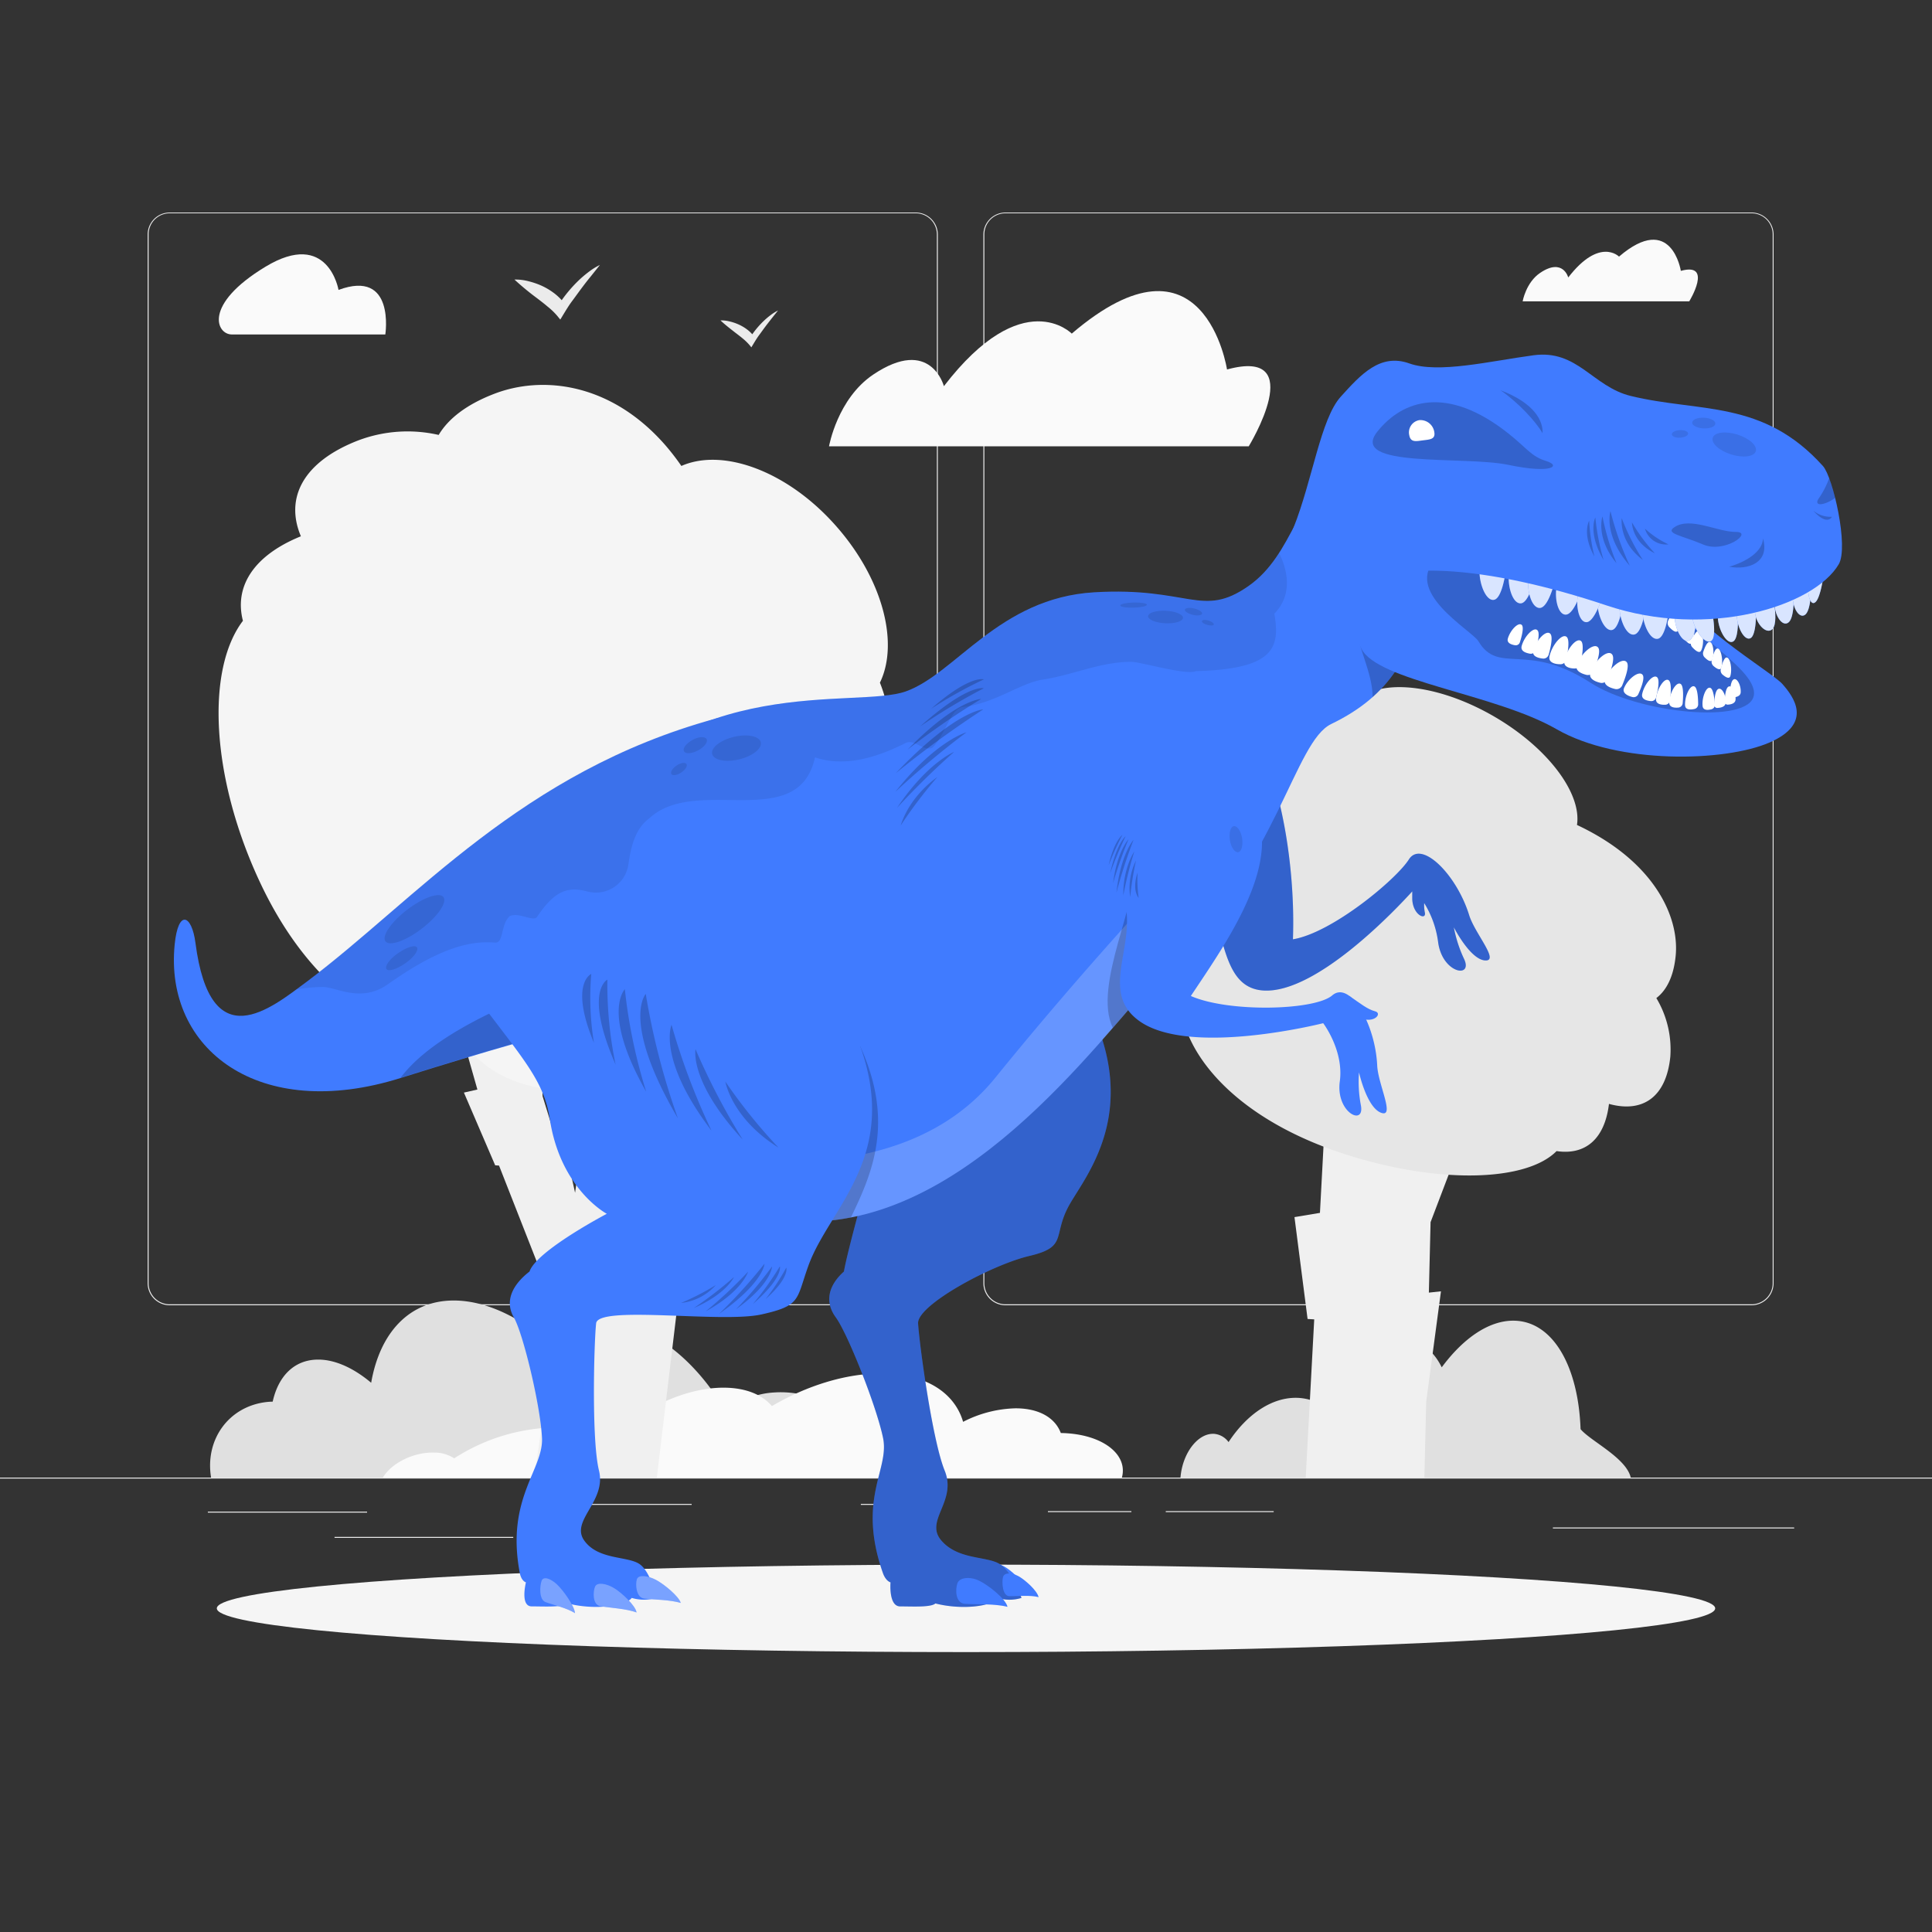 <svg xmlns="http://www.w3.org/2000/svg" viewBox="0 0 500 500"><rect x="0" y="0" width="500" height="500" fill="#333333" stroke="none"/><g id="freepik--background-complete--inject-79"><rect y="382.4" width="500" height="0.25" style="fill:#ebebeb"></rect><rect x="53.79" y="391.21" width="41.21" height="0.25" style="fill:#ebebeb"></rect><rect x="137.67" y="389.21" width="41.33" height="0.25" style="fill:#ebebeb"></rect><rect x="222.78" y="389.21" width="10" height="0.25" style="fill:#ebebeb"></rect><rect x="86.58" y="397.75" width="46.25" height="0.25" style="fill:#ebebeb"></rect><rect x="271.2" y="391.08" width="21.6" height="0.25" style="fill:#ebebeb"></rect><rect x="301.7" y="391.08" width="27.93" height="0.25" style="fill:#ebebeb"></rect><rect x="401.89" y="395.31" width="62.44" height="0.25" style="fill:#ebebeb"></rect><path d="M237,337.8H43.91a5.71,5.71,0,0,1-5.7-5.71V60.66A5.71,5.71,0,0,1,43.91,55H237a5.71,5.71,0,0,1,5.71,5.71V332.09A5.71,5.71,0,0,1,237,337.8ZM43.91,55.2a5.46,5.46,0,0,0-5.45,5.46V332.09a5.46,5.46,0,0,0,5.45,5.46H237a5.47,5.47,0,0,0,5.46-5.46V60.66A5.47,5.47,0,0,0,237,55.2Z" style="fill:#ebebeb"></path><path d="M453.31,337.8H260.21a5.72,5.72,0,0,1-5.71-5.71V60.66A5.72,5.72,0,0,1,260.21,55h193.1A5.71,5.71,0,0,1,459,60.66V332.09A5.71,5.71,0,0,1,453.31,337.8ZM260.21,55.2a5.47,5.47,0,0,0-5.46,5.46V332.09a5.47,5.47,0,0,0,5.46,5.46h193.1a5.47,5.47,0,0,0,5.46-5.46V60.66a5.47,5.47,0,0,0-5.46-5.46Z" style="fill:#ebebeb"></path><path d="M60,86.56H99.72s2.64-17-12.11-11.53c0,0-2.68-15.82-18.91-6S56,86.56,60,86.56Z" style="fill:#fafafa"></path><path d="M317.55,95.62S311.69,57,277.37,86.34c0,0-12.64-13-33.09,13.6,0,0-3.41-13-18.29-3-9.3,6.26-11.44,18.57-11.44,18.57H323.17S338.93,89.79,317.55,95.62Z" style="fill:#fafafa"></path><path d="M435,70.1S432.62,54.75,419,66.41c0,0-5-5.14-13.14,5.4,0,0-1.35-5.17-7.26-1.2-3.69,2.49-4.54,7.37-4.54,7.37h43.12S443.44,67.78,435,70.1Z" style="fill:#fafafa"></path><path d="M188.83,83.19a12.92,12.92,0,0,1,2.25.75,11.61,11.61,0,0,1,2.12,1.22,9.33,9.33,0,0,1,1.49,1.35,23.4,23.4,0,0,1,2.92-3.41,20,20,0,0,1,1.85-1.57,11.26,11.26,0,0,1,1.89-1.17l-1.69,2.11c-.55.71-1.1,1.4-1.63,2.11S197,86,196.46,86.73s-1,1.49-1.46,2.25l-.55.91-.49-.6a13.73,13.73,0,0,0-1.73-1.68c-.62-.52-1.26-1-1.91-1.5-1.28-1-2.6-2-3.86-3.19A8.5,8.5,0,0,1,188.83,83.19Z" style="fill:#ebebeb"></path><path d="M136.65,72.75A20.8,20.8,0,0,1,140,73.87a17,17,0,0,1,3.15,1.82,13.62,13.62,0,0,1,2.22,2,35.09,35.09,0,0,1,4.33-5.06,28.83,28.83,0,0,1,2.75-2.33,16,16,0,0,1,2.81-1.73l-2.5,3.13c-.83,1-1.64,2.07-2.43,3.13S148.75,77,148,78s-1.48,2.21-2.17,3.34L145,82.71l-.72-.89a17.87,17.87,0,0,0-2.58-2.49c-.91-.78-1.87-1.51-2.83-2.24a69.76,69.76,0,0,1-5.73-4.74A13.25,13.25,0,0,1,136.65,72.75Z" style="fill:#ebebeb"></path><path d="M305.63,381.31c.86-5.93,4.72-10.51,8.63-10.23a5.17,5.17,0,0,1,3.69,2.13c4.86-7.38,11.59-11.92,18.38-11.42a14.3,14.3,0,0,1,9.05,4.25c4.28-11.14,11.57-19,18.51-19,3.94,0,7.13,2.56,9.23,6.82,5.54-7.48,12.12-12.07,18.5-12.07,10.18,0,16.85,11.67,17.43,28.07,2.56,3.09,11.83,7.41,13,12.58H305.5C305.54,382,305.58,381.68,305.63,381.31Z" style="fill:#e0e0e0"></path><path d="M233.89,371.4a7,7,0,0,0-5.13,2.53c-8-8.78-18.39-14.17-28.21-13.57a20.69,20.69,0,0,0-12.66,5.06s0,0,0,0c-7.61-13.22-19.22-22.6-29.35-22.6-5.76,0-10.1,3-12.62,8.1-9-8.9-19.18-14.35-28.49-14.35-11.54,0-19.13,8.38-21.37,21.29-4.45-3.75-9.26-6-13.7-6-6.17,0-10.32,4.24-11.79,10.89a15,15,0,0,0-1.64.1C59.17,364,53,372.58,54.63,382.4H247.39C245.09,375.92,239.26,371.08,233.89,371.4Z" style="fill:#e0e0e0"></path><path d="M112.46,375.93a9.28,9.28,0,0,1,5.09,1.49,49.78,49.78,0,0,1,28-8,29.55,29.55,0,0,1,12.57,3h0c7.55-7.77,19.07-13.29,29.12-13.29,5.72,0,10,1.79,12.53,4.76,8.93-5.23,19-8.44,28.27-8.44,11.45,0,19,4.94,21.21,12.52a31.19,31.19,0,0,1,13.59-3.5c6.12,0,10.24,2.49,11.7,6.4q.81,0,1.62.06c9.67.65,15.78,5.7,14.18,11.48H99.07C101.35,378.59,107.13,375.74,112.46,375.93Z" style="fill:#fafafa"></path><polygon points="369.79 334.53 370.23 316.3 379.58 291.73 370.82 291.73 371.49 264.16 344.26 264.16 341.6 313.89 335.01 314.99 338.4 341.35 340.12 341.45 337.92 382.4 368.63 382.4 369.1 362.81 372.92 334.19 369.79 334.53" style="fill:#f0f0f0"></polygon><path d="M416.4,285.69c-1.11,9.22-6.22,13.31-13.56,12.21-7.61,7.73-29.42,8.58-53.12,1.32-26.89-8.24-40.38-23.09-43.48-35.16A27.41,27.41,0,0,1,293,252.81c-5.7-9-6.65-19-3-25.26-4.41-5.9-3.14-12.38,4.65-17.86,4-2.78,9.58-4.53,16.3-4.26a18.3,18.3,0,0,1,6.08-6.58,22.17,22.17,0,0,1,5.16-2.65c-1-4.47,1.23-9,6.94-13,5.35-3.76,13.73-5.65,23.76-3.18,6.85-4.25,20.64-2.26,33.91,5.48,13.9,8.12,22.57,19.87,21.32,28q2.65,1.23,5.31,2.78c15.81,9.24,21.14,21.9,20.23,31.11-.52,5.21-2.28,8.84-5,10.91a25.9,25.9,0,0,1,3.62,15.15C431.22,284,425.09,288.08,416.4,285.69Z" style="fill:#e6e6e6"></path><polygon points="113.45 246.47 128.95 246.47 135.01 266.15 140 266.15 140.42 283.69 144.43 296.71 146.13 296.47 148.83 308.69 150.53 296.81 146.04 264.99 155.09 264.99 160.2 229.29 188.31 229.29 180.61 293.69 187.17 295.11 178.13 329.25 176.34 329.37 169.99 382.4 138.28 382.4 141.91 357.04 143.04 337.03 129.15 301.65 128.15 301.58 120.06 282.76 123.55 281.97 113.45 246.47" style="fill:#f0f0f0"></polygon><path d="M77.87,138.79c-12.33,5-17.28,13.09-15,21.87-9.59,12.62-8.27,40.35,4.21,67.24,14.16,30.51,35.72,41.55,52.38,40.66,3.11,5.39,8.46,9.88,16.68,12.18,12.82,3.58,26.44.81,34.45-6.2,8.45,3.19,17.07-1,23.58-12.92a36.28,36.28,0,0,0,3.91-22.17,32.84,32.84,0,0,0,8.2-10.25,34.89,34.89,0,0,0,3-7.53c6.15-.56,12.06-5.12,16.83-13.88a37.11,37.11,0,0,0,1.61-31.11c5-10.28.72-26.82-11.23-40.41C204,122,187.16,115.8,176.34,120.59A61.61,61.61,0,0,0,172,115C157.73,98.83,140,97.16,127.7,102c-7,2.72-11.68,6.37-14.17,10.56A36.14,36.14,0,0,0,92.66,114C78.52,119.49,73.66,128.82,77.87,138.79Z" style="fill:#f5f5f5"></path></g><g id="freepik--Shadow--inject-79"><ellipse id="freepik--path--inject-79" cx="250" cy="416.24" rx="193.89" ry="11.32" style="fill:#f5f5f5"></ellipse></g><g id="freepik--Dinosaur-1--inject-79"><path d="M380.23,236.88c-3.24-10.52-12.35-19.62-15.62-14.45s-19.87,19-30,20.66c.8-21.63-4.43-53.09-18.28-63.6l-14.91,42.3c18.51,4.75,10.28,33.56,25.52,34.55,14,.92,35.24-22,38.55-25.65,0,.59,0,1.26,0,2,.17,4.24,3.72,5.58,3.26,3.45a9.23,9.23,0,0,1-.17-2.43,25.3,25.3,0,0,1,3.59,10c1,8.17,9,9.59,6.79,4.59a33.8,33.8,0,0,1-2.71-8.32s4.22,8.32,8.08,8.58S381.68,241.57,380.23,236.88Z" style="fill:#407BFF"></path><path d="M380.23,236.88c-3.24-10.52-12.35-19.62-15.62-14.45s-19.87,19-30,20.66c.8-21.63-4.43-53.09-18.28-63.6l-14.91,42.3c18.51,4.75,10.28,33.56,25.52,34.55,14,.92,35.24-22,38.55-25.65,0,.59,0,1.26,0,2,.17,4.24,3.72,5.58,3.26,3.45a9.23,9.23,0,0,1-.17-2.43,25.3,25.3,0,0,1,3.59,10c1,8.17,9,9.59,6.79,4.59a33.8,33.8,0,0,1-2.71-8.32s4.22,8.32,8.08,8.58S381.68,241.57,380.23,236.88Z" style="opacity:0.2"></path><path d="M257.47,410.57c-1.73-.06-1.92-3.54-1.61-4.88s2.27-1.22,3.94-.34,4.92,3.75,5.29,5.48C262.84,410.23,259.55,410.64,257.47,410.57Z" style="fill:#407BFF"></path><path d="M281.21,259.28c-14.89-28.92-11-30-40.36-40.73-16.67-6.09-69.4,15.34-44.82,42.33,12.8,14.06,11.3,20.12,16.06,28.67,4.49,8,12.68,14.77,12.68,14.77s-5.45,19.38-6.36,24.75c-3.83,3.44-5.18,7.66-2.1,11.87s10.54,23,12.23,31.22-6.75,15.66-.07,34.86c.76,2.21,2,2.49,2,2.49s-.54,6.22,2.48,6.22,8,.3,9.13-.76c6.87,1.76,14.86.76,16.07-1.43a10.51,10.51,0,0,0,6.21,0s-2.14-6.32-5.41-8.62-10.87-1.06-15.33-6.23,4.11-10.11.86-18.1-6.63-33.39-6.88-38.12,19-15.13,28.79-17.43,6.14-5,9.94-12.45S296.11,288.2,281.21,259.28Z" style="fill:#407BFF"></path><path d="M281.21,259.28c-14.89-28.92-11-30-40.36-40.73-16.67-6.09-69.4,15.34-44.82,42.33,12.8,14.06,11.3,20.12,16.06,28.67,4.49,8,12.68,14.77,12.68,14.77s-5.45,19.38-6.36,24.75c-3.83,3.44-5.18,7.66-2.1,11.87s10.54,23,12.23,31.22-6.75,15.66-.07,34.86c.76,2.21,2,2.49,2,2.49s-.54,6.22,2.48,6.22,8,.3,9.13-.76c6.87,1.76,14.86.76,16.07-1.43a10.51,10.51,0,0,0,6.21,0s-2.14-6.32-5.41-8.62-10.87-1.06-15.33-6.23,4.11-10.11.86-18.1-6.63-33.39-6.88-38.12,19-15.13,28.79-17.43,6.14-5,9.94-12.45S296.11,288.2,281.21,259.28Z" style="opacity:0.2"></path><path d="M149.05,212.58c28.47-39.12,72.46-29.05,85.37-33.64s24.17-24.19,48.73-25.65,27.92,6.79,39.94-1.61S335.5,127.06,345.7,125c11.84-2.39,28.4,10.59,23.53,28.92-4.05,15.27-9,25.88-24.72,33.46-9.53,4.6-13.81,35.37-41.16,61.44-14.8,14.11-48.15,64.84-91.14,67.27S123.16,248.15,149.05,212.58Z" style="fill:#407BFF"></path><path d="M351.15,162.26c.1,5.08,4.09,11.89,4.08,18.14a37.1,37.1,0,0,0,8.54-11.19Z" style="opacity:0.2"></path><path d="M350.85,146c.33,11.49-2.71,13.38,1.45,21.84s34.56,11.68,50.55,20.88,43.64,8.43,55.08,3.45,6.23-11.88,3.36-15.14S434.92,160.13,433,150.55,350.28,126.1,350.85,146Z" style="fill:#407BFF"></path><path d="M372.1,144.23c-9.66,8.62,8.85,18.93,10.51,21.72,5.26,8.8,12.42,0,29,10.73,12.34,8,41.3,10.91,42.3,3.18s-22.77-18.39-23-29.5S372.1,144.23,372.1,144.23Z" style="opacity:0.2"></path><path d="M390.23,165.26c-.33,1.16.93,1.58,1.87,1.73a1.12,1.12,0,0,0,1.25-.79c.42-1.32,1.09-3.77.51-4.43C393,160.84,390.85,163.08,390.23,165.26Z" style="fill:#fff"></path><path d="M393.81,167.18c-.36,1.35,1.08,1.81,2.17,2a1.28,1.28,0,0,0,1.42-.92c.47-1.53,1.2-4.35.52-5.11C397,162.05,394.48,164.67,393.81,167.18Z" style="fill:#fff"></path><path d="M396.81,168.43c-.36,1.43,1.25,1.87,2.44,2a1.41,1.41,0,0,0,1.54-1c.47-1.63,1.19-4.64.42-5.42C400.14,162.89,397.48,165.75,396.81,168.43Z" style="fill:#fff"></path><path d="M401,169.9c-.31,1.57,1.44,2,2.73,2a1.49,1.49,0,0,0,1.59-1.17c.41-1.79,1-5.07.15-5.88C404.29,163.77,401.6,167,401,169.9Z" style="fill:#fff"></path><path d="M408.1,172c-.6,1.58,1.13,2.32,2.44,2.65a1.56,1.56,0,0,0,1.85-.94c.74-1.79,2-5.12,1.21-6.12C412.55,166.19,409.21,169,408.1,172Z" style="fill:#fff"></path><path d="M404.85,171c-.3,1.57,1.38,2,2.62,2a1.47,1.47,0,0,0,1.54-1.18c.41-1.79,1-5.09.19-5.9C408,164.86,405.42,168.08,404.85,171Z" style="fill:#fff"></path><path d="M411.61,174c-.6,1.63,1.18,2.38,2.53,2.7a1.62,1.62,0,0,0,1.9-1c.74-1.85,2-5.29,1.18-6.32C416.14,167.92,412.72,170.89,411.61,174Z" style="fill:#fff"></path><path d="M415.4,175.7c-.59,1.57,1.19,2.28,2.54,2.6a1.61,1.61,0,0,0,1.89-.93c.74-1.77,1.95-5.06,1.17-6C419.91,170,416.51,172.78,415.4,175.7Z" style="fill:#fff"></path><path d="M420.3,178.08c-.53,1.29.95,2,2.08,2.29a1.33,1.33,0,0,0,1.61-.71c.67-1.46,1.76-4.18,1.12-5C424.23,173.42,421.3,175.66,420.3,178.08Z" style="fill:#fff"></path><path d="M428.58,180.85c-.13,1.39,1.34,1.58,2.41,1.54a1.3,1.3,0,0,0,1.22-1.17c.2-1.6.45-4.52-.33-5.15C430.8,175.2,428.83,178.24,428.58,180.85Z" style="fill:#fff"></path><path d="M425,179.6c-.3,1.37,1.16,1.75,2.24,1.84a1.27,1.27,0,0,0,1.37-1c.39-1.55,1-4.41.27-5.14C427.87,174.31,425.53,177.05,425,179.6Z" style="fill:#fff"></path><path d="M432,181.75c-.07,1.34,1.34,1.46,2.36,1.37a1.24,1.24,0,0,0,1.12-1.17c.13-1.54.27-4.36-.5-4.92C433.87,176.24,432.1,179.23,432,181.75Z" style="fill:#fff"></path><path d="M436.09,182.49c.05,1.28,1.42,1.21,2.39,1a1.22,1.22,0,0,0,1-1.24c0-1.47-.14-4.14-.93-4.58C437.42,177.07,436,180.11,436.09,182.49Z" style="fill:#fff"></path><path d="M440.63,182.71c.12,1.2,1.41,1.08,2.32.84a1.17,1.17,0,0,0,.85-1.23c-.09-1.38-.35-3.9-1.13-4.28C441.6,177.51,440.41,180.46,440.63,182.71Z" style="fill:#fff"></path><path d="M446.62,181.86c-.07,1.06-1.28,1.31-2.13,1.35a.75.75,0,0,1-.84-.82c0-1.22.2-3.46.91-4C445.54,177.65,446.75,179.86,446.62,181.86Z" style="fill:#fff"></path><path d="M447.82,174.93c-.27.95-1.27.28-2-.32a1.46,1.46,0,0,1-.5-1.38c.27-1.12.85-3.09,1.52-3.07C447.81,170.19,448.32,173.15,447.82,174.93Z" style="fill:#fff"></path><path d="M445.52,172.69c-.25,1-1.31.32-2-.27a1.51,1.51,0,0,1-.55-1.42c.26-1.14.81-3.18,1.51-3.17C445.4,167.84,446,170.87,445.52,172.69Z" style="fill:#fff"></path><path d="M443.13,170.7c-.33.85-1.3.1-1.95-.55a1.42,1.42,0,0,1-.41-1.36c.34-1,1-2.76,1.71-2.65C443.4,166.29,443.74,169.12,443.13,170.7Z" style="fill:#fff"></path><path d="M440.27,168.34c-.43.92-1.52,0-2.24-.76a1.54,1.54,0,0,1-.41-1.55c.46-1.09,1.38-3,2.16-2.85C440.85,163.42,441.08,166.61,440.27,168.34Z" style="fill:#fff"></path><path d="M434.3,163.1c-.43.93-1.52,0-2.24-.75a1.54,1.54,0,0,1-.41-1.55c.46-1.1,1.38-3,2.16-2.85C434.88,158.19,435.11,161.38,434.3,163.1Z" style="fill:#fff"></path><path d="M435.06,163.41c-.28,1.11.89,2.26,1.77,2.94.52.4,1,.33,1.14-.19.36-1.23.93-3.58.37-4.64C437.56,160,435.58,161.33,435.06,163.41Z" style="fill:#fff"></path><path d="M449.16,181.07c-.07,1-1.22,1.25-2,1.29a.73.73,0,0,1-.8-.79c0-1.16.2-3.29.87-3.8C448.13,177.05,449.28,179.16,449.16,181.07Z" style="fill:#fff"></path><path d="M450.49,179.2c-.07,1-1.22,1.25-2,1.29a.71.71,0,0,1-.79-.78c0-1.16.19-3.3.86-3.81C449.46,175.19,450.61,177.3,450.49,179.2Z" style="fill:#fff"></path><path d="M383.05,145.91c.41-2.16,3.14-1.44,5-.64a2.48,2.48,0,0,1,1.65,2.56c-.39,2.5-1.3,7-3,7.39C384.39,155.77,382.26,149.93,383.05,145.91Z" style="fill:#407BFF"></path><path d="M383.05,145.91c.41-2.16,3.14-1.44,5-.64a2.48,2.48,0,0,1,1.65,2.56c-.39,2.5-1.3,7-3,7.39C384.39,155.77,382.26,149.93,383.05,145.91Z" style="fill:#fff;opacity:0.8"></path><path d="M390.82,146.65c.61-2.1,3.28-1.2,5.12-.28a2.39,2.39,0,0,1,1.42,2.65c-.61,2.45-1.93,6.83-3.66,7.11C391.28,156.51,389.67,150.58,390.82,146.65Z" style="fill:#407BFF"></path><path d="M390.82,146.65c.61-2.1,3.28-1.2,5.12-.28a2.39,2.39,0,0,1,1.42,2.65c-.61,2.45-1.93,6.83-3.66,7.11C391.28,156.51,389.67,150.58,390.82,146.65Z" style="fill:#fff;opacity:0.8"></path><path d="M395.92,148c.64-2,3.27-1,5.06,0a2.39,2.39,0,0,1,1.36,2.64c-.65,2.34-2,6.51-3.76,6.69C396.18,157.56,394.71,151.74,395.92,148Z" style="fill:#407BFF"></path><path d="M395.92,148c.64-2,3.27-1,5.06,0a2.39,2.39,0,0,1,1.36,2.64c-.65,2.34-2,6.51-3.76,6.69C396.18,157.56,394.71,151.74,395.92,148Z" style="fill:#fff;opacity:0.8"></path><path d="M403.28,150.29c.73-1.84,3.18-.81,4.84.17a2.17,2.17,0,0,1,1.15,2.5c-.75,2.16-2.31,6-4,6.1C403,159.21,401.93,153.74,403.28,150.29Z" style="fill:#407BFF"></path><path d="M403.28,150.29c.73-1.84,3.18-.81,4.84.17a2.17,2.17,0,0,1,1.15,2.5c-.75,2.16-2.31,6-4,6.1C403,159.21,401.93,153.74,403.28,150.29Z" style="fill:#fff;opacity:0.8"></path><path d="M413.53,154c.37-2.09,3-1.42,4.89-.67a2.41,2.41,0,0,1,1.63,2.47c-.33,2.44-1.17,6.82-2.81,7.23C415,163.57,412.82,157.91,413.53,154Z" style="fill:#407BFF"></path><path d="M413.53,154c.37-2.09,3-1.42,4.89-.67a2.41,2.41,0,0,1,1.63,2.47c-.33,2.44-1.17,6.82-2.81,7.23C415,163.57,412.82,157.91,413.53,154Z" style="fill:#fff;opacity:0.8"></path><path d="M408.82,152.31c.73-1.86,3.08-.88,4.68.06a2.12,2.12,0,0,1,1.08,2.48c-.75,2.16-2.32,6-3.92,6.16C408.43,161.2,407.45,155.77,408.82,152.31Z" style="fill:#407BFF"></path><path d="M408.82,152.31c.73-1.86,3.08-.88,4.68.06a2.12,2.12,0,0,1,1.08,2.48c-.75,2.16-2.32,6-3.92,6.16C408.43,161.2,407.45,155.77,408.82,152.31Z" style="fill:#fff;opacity:0.8"></path><path d="M419.25,154.9c.41-2.15,3.14-1.44,5-.65A2.47,2.47,0,0,1,426,156.8c-.38,2.5-1.28,7-3,7.4C420.63,164.76,418.48,158.93,419.25,154.9Z" style="fill:#407BFF"></path><path d="M419.25,154.9c.41-2.15,3.14-1.44,5-.65A2.47,2.47,0,0,1,426,156.8c-.38,2.5-1.28,7-3,7.4C420.63,164.76,418.48,158.93,419.25,154.9Z" style="fill:#fff;opacity:0.8"></path><path d="M425.18,156.24c.37-2.07,3.08-1.33,5-.54a2.52,2.52,0,0,1,1.69,2.51c-.33,2.41-1.14,6.74-2.8,7.1C426.73,165.81,424.5,160.13,425.18,156.24Z" style="fill:#407BFF"></path><path d="M425.18,156.24c.37-2.07,3.08-1.33,5-.54a2.52,2.52,0,0,1,1.69,2.51c-.33,2.41-1.14,6.74-2.8,7.1C426.73,165.81,424.5,160.13,425.18,156.24Z" style="fill:#fff;opacity:0.8"></path><path d="M433.47,158.44c.25-1.76,2.56-1.22,4.19-.61a2.09,2.09,0,0,1,1.5,2c-.2,2-.76,5.7-2.16,6C435.06,166.41,433,161.72,433.47,158.44Z" style="fill:#407BFF"></path><path d="M433.47,158.44c.25-1.76,2.56-1.22,4.19-.61a2.09,2.09,0,0,1,1.5,2c-.2,2-.76,5.7-2.16,6C435.06,166.41,433,161.72,433.47,158.44Z" style="fill:#fff;opacity:0.8"></path><path d="M444.57,159.42c0-1.81,2.12-1.86,3.64-1.66a1.71,1.71,0,0,1,1.56,1.66c.06,2.07,0,5.86-1.2,6.57C446.91,167,444.54,162.81,444.57,159.42Z" style="fill:#407BFF"></path><path d="M444.57,159.42c0-1.81,2.12-1.86,3.64-1.66a1.71,1.71,0,0,1,1.56,1.66c.06,2.07,0,5.86-1.2,6.57C446.91,167,444.54,162.81,444.57,159.42Z" style="fill:#fff;opacity:0.8"></path><path d="M438,159.83c-.22-1.79,1.9-2.09,3.45-2.08a1.78,1.78,0,0,1,1.8,1.46c.33,2,.76,5.8-.35,6.63C441.39,167,438.46,163.18,438,159.83Z" style="fill:#407BFF"></path><path d="M438,159.83c-.22-1.79,1.9-2.09,3.45-2.08a1.78,1.78,0,0,1,1.8,1.46c.33,2,.76,5.8-.35,6.63C441.39,167,438.46,163.18,438,159.83Z" style="fill:#fff;opacity:0.8"></path><path d="M449.5,158.7c.08-1.73,2.1-1.71,3.53-1.46a1.63,1.63,0,0,1,1.42,1.65c0,2-.24,5.63-1.41,6.26C451.42,166,449.33,162,449.5,158.7Z" style="fill:#407BFF"></path><path d="M449.5,158.7c.08-1.73,2.1-1.71,3.53-1.46a1.63,1.63,0,0,1,1.42,1.65c0,2-.24,5.63-1.41,6.26C451.42,166,449.33,162,449.5,158.7Z" style="fill:#fff;opacity:0.8"></path><path d="M459.27,156c.06-1.69,2.07-2.32,3.51-2.56a1.12,1.12,0,0,1,1.45,1.12c0,1.93-.16,5.49-1.32,6.48C461.29,162.43,459.15,159.19,459.27,156Z" style="fill:#407BFF"></path><path d="M459.27,156c.06-1.69,2.07-2.32,3.51-2.56a1.12,1.12,0,0,1,1.45,1.12c0,1.93-.16,5.49-1.32,6.48C461.29,162.43,459.15,159.19,459.27,156Z" style="fill:#fff;opacity:0.8"></path><path d="M454.19,158.54c-.17-1.62,1.86-2.48,3.34-2.9.88-.24,1.57.11,1.68.87.26,1.82.57,5.21-.51,6.3C457.19,164.33,454.49,161.55,454.19,158.54Z" style="fill:#407BFF"></path><path d="M454.19,158.54c-.17-1.62,1.86-2.48,3.34-2.9.88-.24,1.57.11,1.68.87.26,1.82.57,5.21-.51,6.3C457.19,164.33,454.49,161.55,454.19,158.54Z" style="fill:#fff;opacity:0.8"></path><path d="M464,154c.13-1.65,2.05-2.18,3.41-2.34a1.06,1.06,0,0,1,1.31,1.15c-.08,1.87-.38,5.33-1.52,6.25C465.62,160.31,463.74,157.07,464,154Z" style="fill:#407BFF"></path><path d="M464,154c.13-1.65,2.05-2.18,3.41-2.34a1.06,1.06,0,0,1,1.31,1.15c-.08,1.87-.38,5.33-1.52,6.25C465.62,160.31,463.74,157.07,464,154Z" style="fill:#fff;opacity:0.8"></path><path d="M468.13,150.49a3.43,3.43,0,0,1,2.93-2.62c.64-.13,1,.35.86,1.18-.3,2-1,5.68-2,6.69C468.56,157.15,467.54,153.77,468.13,150.49Z" style="fill:#407BFF"></path><path d="M468.13,150.49a3.43,3.43,0,0,1,2.93-2.62c.64-.13,1,.35.86,1.18-.3,2-1,5.68-2,6.69C468.56,157.15,467.54,153.77,468.13,150.49Z" style="fill:#fff;opacity:0.8"></path><path d="M334.79,136.51c4.88-12.3,7-28.1,12.19-33.84s10.2-11.31,17.74-8.62,20.79-.58,32.18-2.11,15.29,8.14,25.13,10.53c17.83,4.35,34.19.85,49.75,18.14,2.59,2.87,6.71,20.92,4.09,25.41-6.35,10.85-33.73,19.5-60.11,10.66-30.49-10.22-58.5-12.83-66.95-2.11S328.73,151.77,334.79,136.51Z" style="fill:#407BFF"></path><path d="M454.4,116.78c-.45,1.42-3.3,1.79-6.38.83s-5.21-2.9-4.76-4.32,3.3-1.79,6.37-.83S454.84,115.36,454.4,116.78Z" style="opacity:0.1"></path><path d="M443.92,109.64c0,.77-1.41,1.31-3.06,1.23s-3-.78-2.92-1.54,1.41-1.31,3.06-1.23S444,108.88,443.92,109.64Z" style="opacity:0.1"></path><path d="M436.89,112.19c0,.54-.89,1-2.06,1.08s-2.13-.33-2.16-.87.9-1,2.06-1.08S436.87,111.65,436.89,112.19Z" style="opacity:0.1"></path><path d="M388.34,101c4.76,3.32,9.24,8.23,10.86,11.11C399.41,109.12,397.3,104.39,388.34,101Z" style="opacity:0.2"></path><path d="M356.49,111.66c6.58-8.21,18.09-12,33.88.52,4.8,3.8,5.9,5.95,9.78,7.13s1.66,3.4-9.77,1S348.8,121.25,356.49,111.66Z" style="opacity:0.2"></path><path d="M433.32,136.44c4.16-2.79,11.21,1.26,15.9,1.22s-2.83,5.65-8.45,3.26S430.85,138.1,433.32,136.44Z" style="opacity:0.2"></path><path d="M473.39,123.75a23.18,23.18,0,0,1-2.53,5c-1.83,2.42,1.24,2.18,4.07.11A47.83,47.83,0,0,0,473.39,123.75Z" style="opacity:0.2"></path><path d="M412.63,144a49.89,49.89,0,0,1-1.35-9.25S409.34,138.14,412.63,144Z" style="opacity:0.2"></path><path d="M431.79,140.88a24.29,24.29,0,0,1-6.08-4.07A5.65,5.65,0,0,0,431.79,140.88Z" style="opacity:0.2"></path><path d="M415,144.93a61.87,61.87,0,0,1-2.13-11S410.83,137.81,415,144.93Z" style="opacity:0.2"></path><path d="M428.28,143.19a44.07,44.07,0,0,1-5.93-8S422.25,140.27,428.28,143.19Z" style="opacity:0.2"></path><path d="M418.36,145.76a66.14,66.14,0,0,1-3.65-12.13S412.85,139.13,418.36,145.76Z" style="opacity:0.2"></path><path d="M425.18,144.92a58,58,0,0,1-5.48-10.82S418.85,140.21,425.18,144.92Z" style="opacity:0.2"></path><path d="M421.79,146.42a80.48,80.48,0,0,1-5-14.13S414.83,138.41,421.79,146.42Z" style="opacity:0.2"></path><path d="M447.52,146.67c4.39-1.28,8.65-3.91,8.74-7.32C458.06,145.53,452.57,147.6,447.52,146.67Z" style="opacity:0.2"></path><path d="M469.25,132.13a7,7,0,0,0,4.87,1.61S472.9,136.27,469.25,132.13Z" style="opacity:0.2"></path><g style="opacity:0.2"><path d="M257.59,278.91c-30.45,37.55-94.9,13.16-81.33,23.87,11.06,8.73,23.63,14,36,13.31,43-2.43,76.34-53.16,91.14-67.27a120.41,120.41,0,0,0,21-27.06c3.64-6.27-4.66-12.58-9.7-7.38C297,232.6,275.32,257,257.59,278.91Z" style="fill:#fff"></path></g><path d="M293.53,222.68C295.22,232.39,282.62,255,288,266c6.3-7.23,11.48-13.48,15.36-17.19,1.91-1.82,3.7-3.65,5.4-5.5Z" style="opacity:0.2"></path><path d="M222.56,270.65l-23.22,44.11a42.43,42.43,0,0,0,12.87,1.33,59.14,59.14,0,0,0,8-1C225.8,303.52,231.57,290.3,222.56,270.65Z" style="opacity:0.2"></path><path d="M185.15,186c-50.21,13.74-77.48,46.83-105.68,68-9.41,7-25,20-28.89-10-.95-7.3-4.47-8.81-5.38.48C42.53,271.53,67,290.49,103.64,279c47-14.8,58.79-16.09,58.79-16.09S217.91,177,185.15,186Z" style="fill:#407BFF"></path><path d="M152.65,264.87c-8.54,2-23.65,6.09-49,14.08,6.57-8.8,20.9-16.83,41.23-24.27A107.31,107.31,0,0,1,152.65,264.87Z" style="opacity:0.2"></path><path d="M125.48,260.88c10.68,14.06,15.4,19.46,16.82,28.79,2.77,18.14,14.74,24.46,14.74,24.46s-18.22,9.57-20,14.94c-4.44,3.44-6.49,7.66-4.06,11.87s6.92,23,7.29,31.22-9.39,15.66-5.76,34.86c.41,2.21,1.6,2.49,1.6,2.49s-1.56,6.22,1.49,6.22,8.1.3,9.38-.76c6.67,1.76,14.92.76,16.51-1.43a11,11,0,0,0,6.29,0s-1.14-6.32-4.08-8.62-10.83-1.06-14.5-6.23,5.8-10.11,3.82-18.1-1.27-33.39-.74-38.12,32.5,0,42.76-2.29,9-3.75,12.11-12.45c5.33-15.07,23.8-28.16,13.44-57.08s-16.76-41.38-44.77-52.1C161.91,212.46,105,233.89,125.48,260.88Z" style="fill:#407BFF"></path><path d="M329.8,158.81c1.48,8.7.19,14.35-20.33,14.88-2.33,1.16-14.35-2.41-16.69-2.41-8.18,0-15.19,3.5-23.37,4.67-5.85,1.17-11.69,5.85-19.87,7-3.51,0-4.68,7-8.18,10.52-2.34,1.16-4.68-2.34-7-1.17-7,3.5-15.37,6.4-23.44,3.71-2.21,10-10,11-18.81,11.06-8.54,0-18-.87-24,4.65-3.61,2.65-4.79,7.08-5.48,12a8.49,8.49,0,0,1-10.6,7c-4.7-1.24-8.28-.64-13.11,6.68-1.21,1.11-4.61-1.37-7-.31-2.43,2.23-1.47,7-3.81,6.86-6.75-.59-14.86,1.67-27.66,10.73-7,5-13.37.75-16.88.75a42,42,0,0,0-7,.67l2.91-2.18c27.76-20.8,54.62-53.19,103.34-67.31l2.34-.65c21-7,41.2-4.15,49.28-7,12.91-4.59,24.17-24.18,48.72-25.64s27.92,6.79,39.94-1.61a30,30,0,0,0,7.94-8.56C333.81,148.69,334,154.59,329.8,158.81Z" style="opacity:0.08"></path><path d="M196.89,192.09c.39,1.61-2.11,3.59-5.58,4.43s-6.6.22-7-1.38,2.11-3.59,5.58-4.43S196.5,190.49,196.89,192.09Z" style="opacity:0.1"></path><path d="M182.87,191.29c.4.75-.59,2.05-2.21,2.91s-3.25,1-3.65.21.6-2,2.21-2.91S182.47,190.55,182.87,191.29Z" style="opacity:0.1"></path><path d="M177.65,197.72c.34.49-.26,1.48-1.34,2.2s-2.21.91-2.55.41.27-1.48,1.34-2.21S177.32,197.22,177.65,197.72Z" style="opacity:0.1"></path><path d="M114.76,232.16c-1-1.36-5.23.1-9.38,3.27s-6.65,6.83-5.62,8.19,5.24-.11,9.38-3.28S115.8,233.51,114.76,232.16Z" style="opacity:0.1"></path><path d="M107.9,245.17c-.51-.72-2.7,0-4.88,1.5s-3.52,3.4-3,4.13,2.7,0,4.88-1.5S108.42,245.9,107.9,245.17Z" style="opacity:0.1"></path><path d="M297.13,159.45c-.06.89,1.91,1.72,4.41,1.85s4.56-.49,4.62-1.38-1.91-1.72-4.41-1.85S297.19,158.56,297.13,159.45Z" style="opacity:0.1"></path><path d="M306.66,157.74c-.17.43.68,1,1.9,1.34s2.36.21,2.53-.22-.67-1-1.89-1.35S306.84,157.3,306.66,157.74Z" style="opacity:0.1"></path><path d="M289.93,156.7c0,.36,1.59.62,3.49.56s3.41-.39,3.39-.76-1.59-.62-3.48-.57S289.91,156.33,289.93,156.7Z" style="opacity:0.1"></path><path d="M311.08,160.68c-.16.29.38.76,1.21,1s1.64.28,1.81,0-.38-.76-1.21-1.05S311.25,160.38,311.08,160.68Z" style="opacity:0.1"></path><path d="M371.19,111.79c.35,1.92-1.13,1.94-2.92,2.17s-3.2.6-3.55-1.32a3.22,3.22,0,0,1,2.6-3.91A3.63,3.63,0,0,1,371.19,111.79Z" style="fill:#fff"></path><path d="M344.79,257.6c-4.54,3.92-26.76,4.48-36.6.16,11.42-17.16,31.48-44.93,6.28-58.11L286,224.55c14.1,14.23-4.19,30.35,8.86,39.69s47.58.56,47.58.56,5.39,7.06,4.3,15.06,6.39,11.67,5.48,6.31a32.52,32.52,0,0,1-.51-8.64s2,9.08,5.71,10.45-.78-7.36-1-12.2C355.93,264.92,349.34,253.69,344.79,257.6Z" style="fill:#407BFF"></path><path d="M320.45,220.55c.86-.15,1.29-1.78,1-3.64s-1.29-3.25-2.15-3.1-1.29,1.78-1,3.64S319.59,220.7,320.45,220.55Z" style="opacity:0.1"></path><path d="M349.17,257.72c2.92,2,4.7,3.48,6.7,4s-.26,3.35-4,1.68S349.17,257.72,349.17,257.72Z" style="fill:#407BFF"></path><path d="M153.71,269.87a72.82,72.82,0,0,1-.69-17.82S147.3,254.51,153.71,269.87Z" style="opacity:0.2"></path><path d="M201.47,297a140.49,140.49,0,0,1-13.75-17.09S189.29,289.39,201.47,297Z" style="opacity:0.2"></path><path d="M159.32,275.53a101.51,101.51,0,0,1-2.13-22S151,256.47,159.32,275.53Z" style="opacity:0.2"></path><path d="M192.22,294.94A176.84,176.84,0,0,1,180,271.53S178.28,279.86,192.22,294.94Z" style="opacity:0.2"></path><path d="M167.24,282.54A137.06,137.06,0,0,1,161.71,256S155.61,262.11,167.24,282.54Z" style="opacity:0.2"></path><path d="M184.14,292.62a174.65,174.65,0,0,1-10.35-27.42S170,274.05,184.14,292.62Z" style="opacity:0.2"></path><path d="M175.45,289.44a185.73,185.73,0,0,1-8.33-32.22S160.66,264.24,175.45,289.44Z" style="opacity:0.2"></path><path d="M241,183.41a115.77,115.77,0,0,1,13.63-7.59S251.12,174.54,241,183.41Z" style="opacity:0.2"></path><path d="M233.09,213.64a123.19,123.19,0,0,1,9.48-12.52S235.64,205.65,233.09,213.64Z" style="opacity:0.2"></path><path d="M238.13,188a158.55,158.55,0,0,1,16.47-9.87S250.63,176.85,238.13,188Z" style="opacity:0.2"></path><path d="M232.14,209.09a202.9,202.9,0,0,1,14.78-14.5S240,197.34,232.14,209.09Z" style="opacity:0.2"></path><path d="M234.88,194a202.31,202.31,0,0,1,19.06-13.11S247.52,181,234.88,194Z" style="opacity:0.2"></path><path d="M231.72,204.92a227.58,227.58,0,0,1,18.41-15.4S242.22,191.64,231.72,204.92Z" style="opacity:0.2"></path><path d="M231.79,200.13a265.23,265.23,0,0,1,22.69-16.55S247.25,183.88,231.79,200.13Z" style="opacity:0.2"></path><path d="M286.92,223.91a77.89,77.89,0,0,1,3.55-7.84S288.34,217.58,286.92,223.91Z" style="opacity:0.2"></path><path d="M294.68,232.39a34.54,34.54,0,0,1-.28-6.55S292.84,229.92,294.68,232.39Z" style="opacity:0.2"></path><path d="M287.31,226a99.44,99.44,0,0,1,4-9.58S289,218.18,287.31,226Z" style="opacity:0.2"></path><path d="M292.5,232.16A78.67,78.67,0,0,1,294,222.7,15.88,15.88,0,0,0,292.5,232.16Z" style="opacity:0.2"></path><path d="M288.07,228.52a112,112,0,0,1,4-11.34S289.09,220.33,288.07,228.52Z" style="opacity:0.2"></path><path d="M290.71,231.73a103.59,103.59,0,0,1,2.85-11.37S290.63,224.56,290.71,231.73Z" style="opacity:0.2"></path><path d="M288.93,231a138.06,138.06,0,0,1,4.43-13.65S290.06,220.9,288.93,231Z" style="opacity:0.2"></path><path d="M198.12,336.22a58.27,58.27,0,0,0,5.37-8.17S204.45,330.6,198.12,336.22Z" style="opacity:0.2"></path><path d="M176.26,337.2a66.69,66.69,0,0,0,9-4.63A14,14,0,0,1,176.26,337.2Z" style="opacity:0.2"></path><path d="M194.83,337.49a78.19,78.19,0,0,0,7-9.77S202.78,330.6,194.83,337.49Z" style="opacity:0.2"></path><path d="M179.57,338.51a103.25,103.25,0,0,0,10.38-8S188,334.87,179.57,338.51Z" style="opacity:0.2"></path><path d="M190.48,338.83a100.73,100.73,0,0,0,9.32-11.07S199.81,332.12,190.48,338.83Z" style="opacity:0.2"></path><path d="M182.6,339.4a113.94,113.94,0,0,0,11-10.29S192.13,334.18,182.6,339.4Z" style="opacity:0.2"></path><path d="M186.07,340.05a131.39,131.39,0,0,0,11.78-13S197.71,331.88,186.07,340.05Z" style="opacity:0.2"></path><path d="M155.4,415.69c-2.12-.36-1.94-3.82-1.4-5.07s2.94-.8,4.89.36,5.6,4.55,5.85,6.32C162.05,416.31,158,416.13,155.4,415.69Z" style="fill:#407BFF"></path><path d="M155.4,415.69c-2.12-.36-1.94-3.82-1.4-5.07s2.94-.8,4.89.36,5.6,4.55,5.85,6.32C162.05,416.31,158,416.13,155.4,415.69Z" style="fill:#fff;opacity:0.3"></path><path d="M141.18,414.62c-1.74-.65-1.49-4.28-1-5.54s2.43-.49,4,1,4.48,5.5,4.63,7.4C146.61,416.09,143.26,415.4,141.18,414.62Z" style="fill:#407BFF"></path><path d="M141.18,414.62c-1.74-.65-1.49-4.28-1-5.54s2.43-.49,4,1,4.48,5.5,4.63,7.4C146.61,416.09,143.26,415.4,141.18,414.62Z" style="fill:#fff;opacity:0.3"></path><path d="M166.74,413.72c-2.15-.26-2.33-3.72-1.92-5s2.84-.94,4.89.12,6,4.28,6.47,6C173.41,414,169.32,414,166.74,413.72Z" style="fill:#407BFF"></path><path d="M166.74,413.72c-2.15-.26-2.33-3.72-1.92-5s2.84-.94,4.89.12,6,4.28,6.47,6C173.41,414,169.32,414,166.74,413.72Z" style="fill:#fff;opacity:0.3"></path><path d="M261.17,413.08c-1.73-.06-1.92-3.54-1.61-4.87s2.27-1.23,3.94-.34,4.92,3.74,5.29,5.47C266.54,412.74,263.25,413.15,261.17,413.08Z" style="fill:#407BFF"></path><path d="M249.71,415.06c-2.51-.18-2.48-3.75-1.94-5.3s3.29-1.81,5.65-.67,6.9,4.71,7.32,6.76C257.52,415,252.73,415.28,249.71,415.06Z" style="fill:#407BFF"></path></g></svg>
